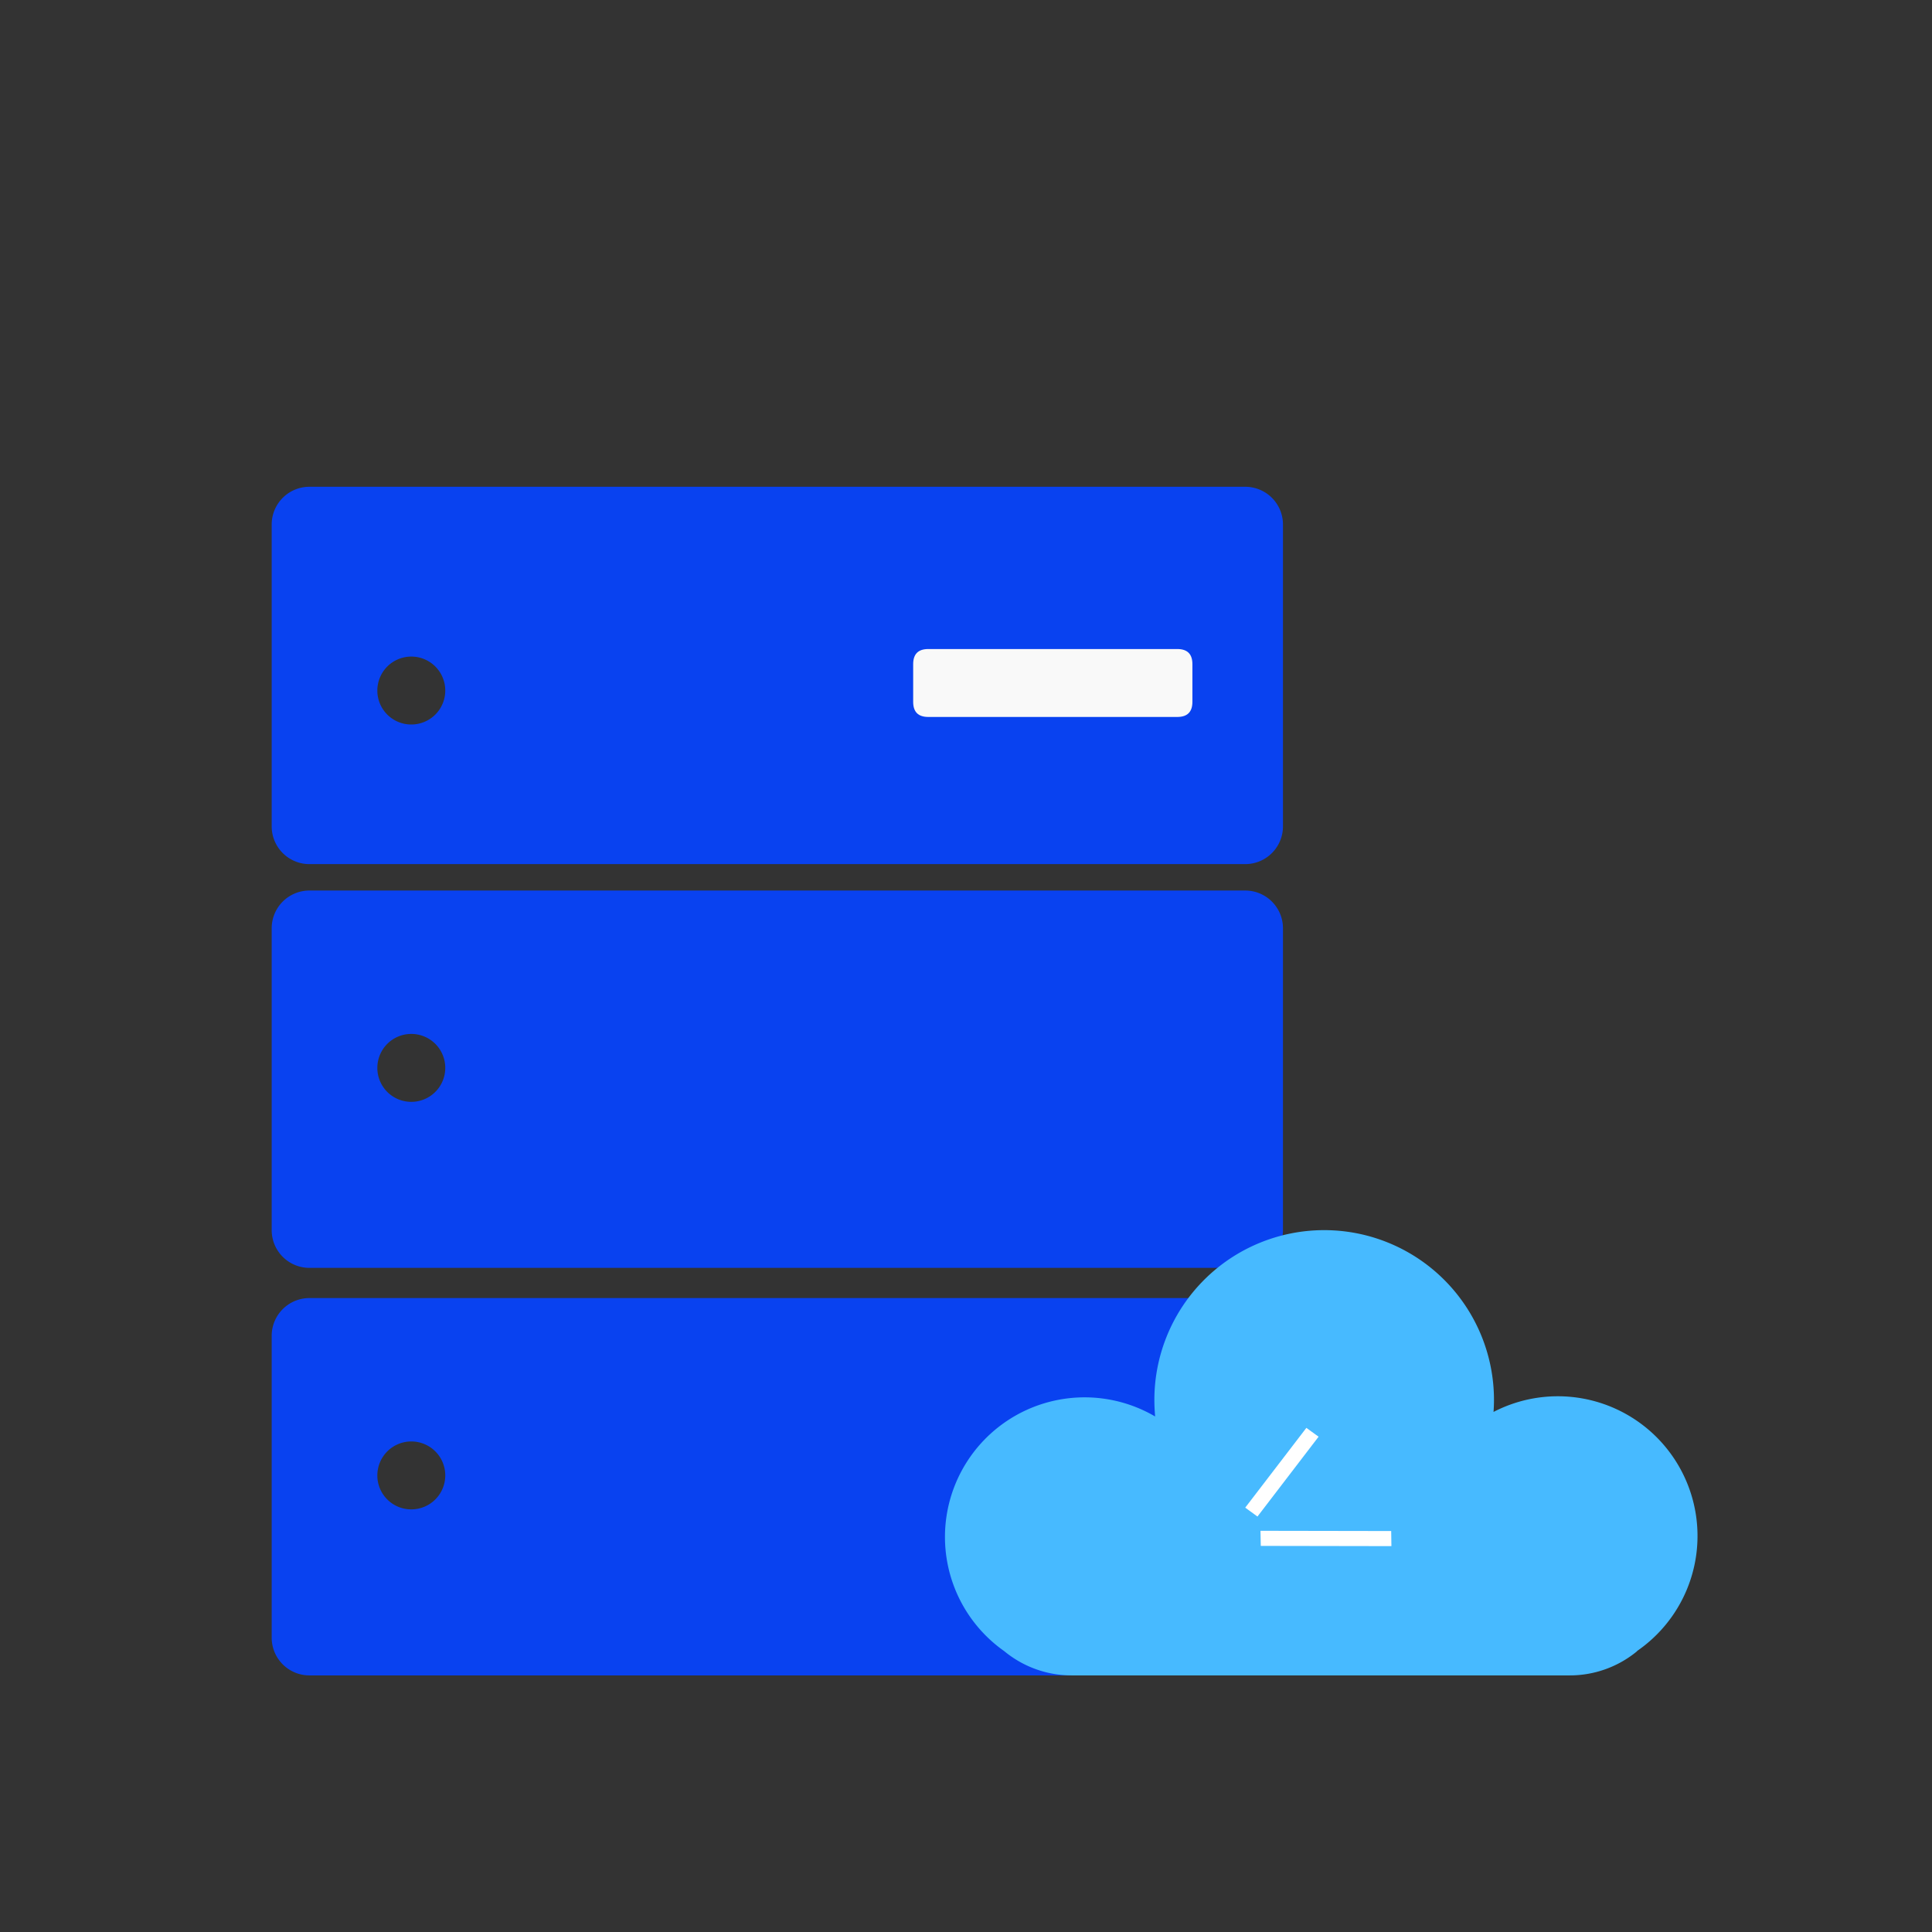 <?xml version="1.0" standalone="no"?><!DOCTYPE svg PUBLIC "-//W3C//DTD SVG 1.1//EN" "http://www.w3.org/Graphics/SVG/1.1/DTD/svg11.dtd"><svg t="1600311516943" class="icon" viewBox="0 0 1024 1024" version="1.1" xmlns="http://www.w3.org/2000/svg" p-id="6861" xmlns:xlink="http://www.w3.org/1999/xlink" width="200" height="200"><rect x="0" y="0" width="1024" height="1024" fill="#333333" stroke="none"/><defs><style type="text/css"></style></defs><path d="M164 688h496a20 20 0 0 1 20 20v160a20 20 0 0 1-20 20H164a20 20 0 0 1-20-20v-160a20 20 0 0 1 20-20z m54 112a18 18 0 1 0-18-18 17.96 17.96 0 0 0 18 18z" fill="#0942F0" p-id="6862"></path><path d="M164 472h496a20 20 0 0 1 20 20v160a20 20 0 0 1-20 20H164a20 20 0 0 1-20-20v-160a20 20 0 0 1 20-20z m54 112a18 18 0 1 0-18-18 17.96 17.96 0 0 0 18 18zM164 258h496a20 20 0 0 1 20 20v160a20 20 0 0 1-20 20H164a20 20 0 0 1-20-20v-160a20 20 0 0 1 20-20zM218 384a18 18 0 1 0-18-18 17.96 17.96 0 0 0 18 18z" fill="#0942F0" p-id="6863"></path><path d="M484 344m8 0l132 0q8 0 8 8l0 20q0 8-8 8l-132 0q-8 0-8-8l0-20q0-8 8-8Z" fill="#F9F9F9" p-id="6864"></path><path d="M867.76 875.12A56 56 0 0 1 832 888h-264a56 56 0 0 1-35.76-12.88 74 74 0 0 1 80-124.36c-0.24-2.88-0.4-5.8-0.4-8.76a90 90 0 0 1 180 0q0 3.24-0.24 6.36a74.04 74.04 0 0 1 76 126.76z" fill="#47BAFF" p-id="6865"></path><path d="M660 799.08l32.4-42.28 6.48 4.68-32.4 42.32-6.48-4.72z" fill="#FFFFFF" p-id="6866"></path><path d="M668.08 811.36l69.28 0.12 0.12 8-69.24-0.12-0.16-8z" fill="#FFFFFF" p-id="6867"></path></svg>